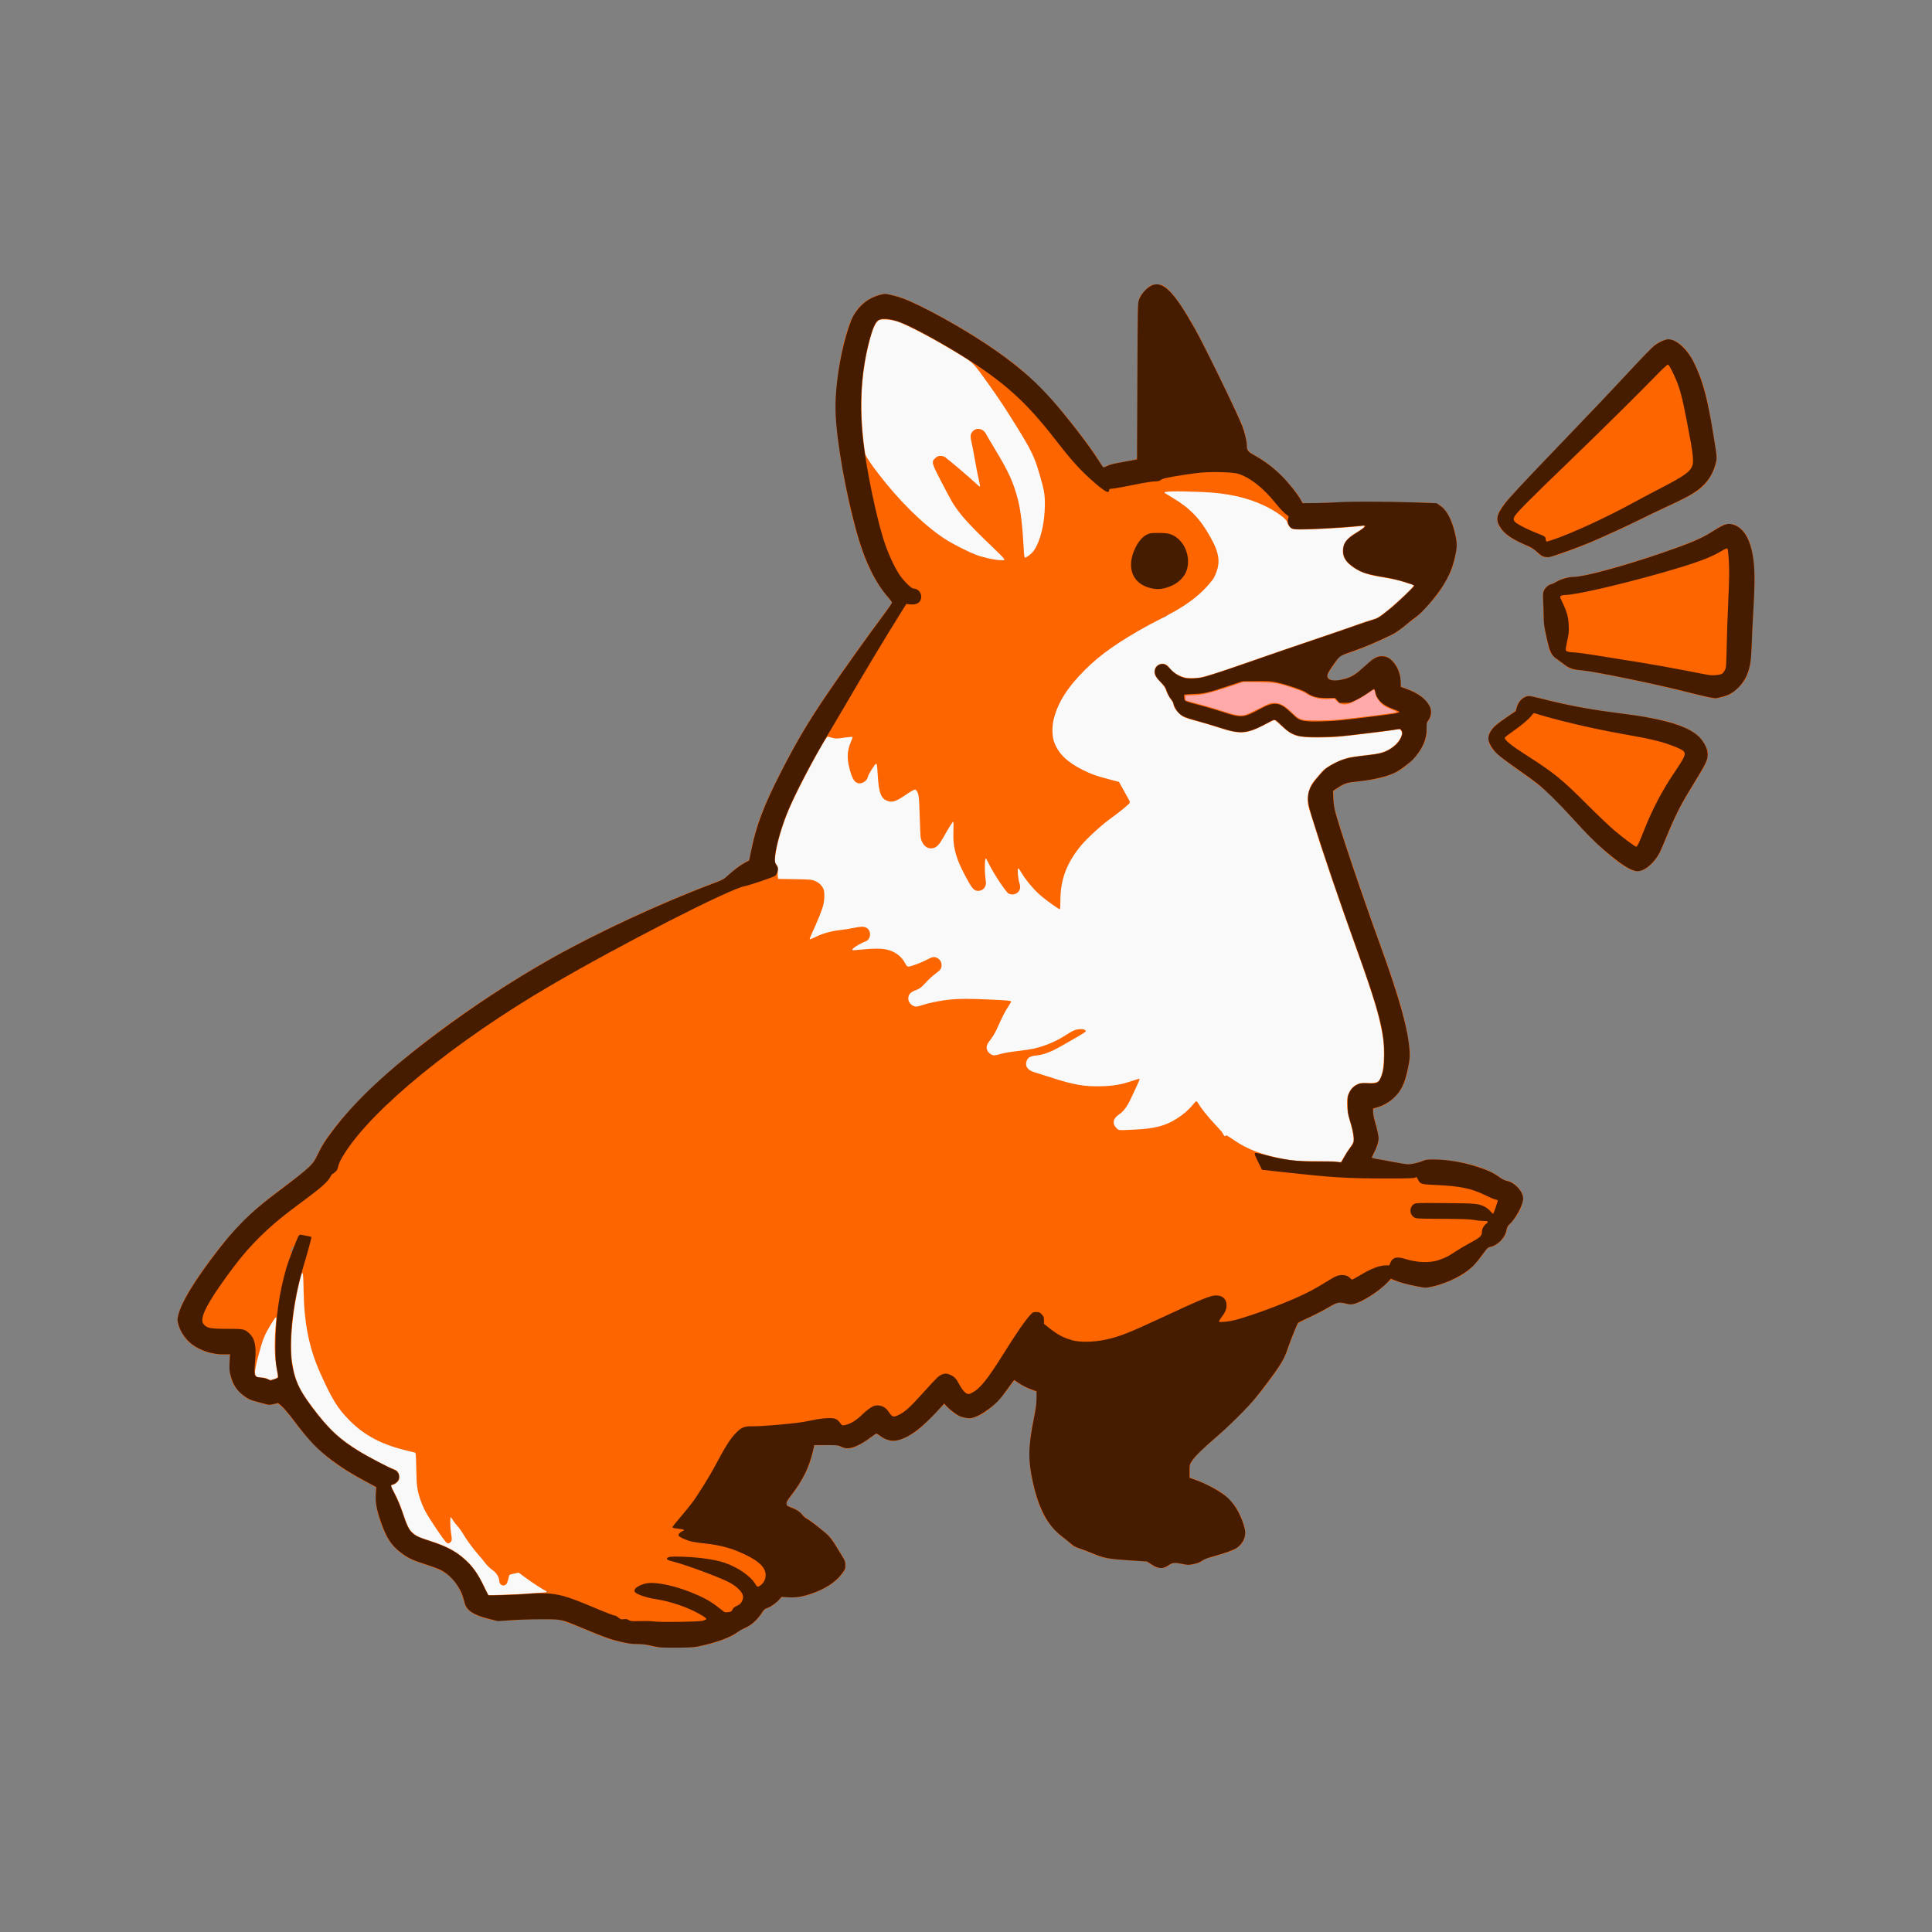 <?xml version="1.0" encoding="UTF-8" standalone="no"?>
<!-- Created with Inkscape (http://www.inkscape.org/) -->

<svg
   xmlns:dc="http://purl.org/dc/elements/1.1/"
   xmlns:cc="http://creativecommons.org/ns#"
   xmlns:rdf="http://www.w3.org/1999/02/22-rdf-syntax-ns#"
   xmlns:svg="http://www.w3.org/2000/svg"
   xmlns="http://www.w3.org/2000/svg"
   xmlns:sodipodi="http://sodipodi.sourceforge.net/DTD/sodipodi-0.dtd"
   xmlns:inkscape="http://www.inkscape.org/namespaces/inkscape"
   version="1.1"
   id="svg2"
   width="822.857"
   height="822.857"
   viewBox="0 0 822.857 822.857"
   sodipodi:docname="corgi-barking.svg"
   inkscape:version="0.92.4 5da689c313, 2019-01-14">
  <rect x="0" y="0" width="822.857" height="822.857" fill="#808080" stroke="none"/>
  <defs
     id="defs6" />
  <sodipodi:namedview
     pagecolor="#ffffff"
     bordercolor="#666666"
     borderopacity="1"
     objecttolerance="10"
     gridtolerance="10"
     guidetolerance="10"
     inkscape:pageopacity="0"
     inkscape:pageshadow="2"
     inkscape:window-width="1366"
     inkscape:window-height="710"
     id="namedview4"
     showgrid="false"
     inkscape:pagecheckerboard="true"
     inkscape:zoom="0.6355903"
     inkscape:cx="411.42856"
     inkscape:cy="411.42856"
     inkscape:window-x="0"
     inkscape:window-y="0"
     inkscape:window-maximized="1"
     inkscape:current-layer="layer2" />
  <g
     inkscape:groupmode="layer"
     id="layer4"
     inkscape:label="Layer 4">
    <path
       style="fill:#f9f9f9;fill-opacity:1;stroke-width:0.5"
       d="m 500.89,208.237 c -1.554,0.094 -5.382,-0.468 -4.851,2.134 2.793,3.174 7.053,4.67 9.976,7.78 5.767,5.462 10.68,12.527 11.94,20.499 -0.04,4.645 -2.645,9.04 -5.858,12.284 -5.22,3.856 -11.121,6.836 -15.607,11.629 -2.084,1.011 -4.628,1.028 -6.654,2.411 -15.71,8.117 -31.195,18.801 -39.68,34.79 -3.625,6.976 -4.284,16.436 1.547,22.454 6.33,6.823 15.728,9.283 24.373,11.722 1.094,2.63 3.375,5.136 3.78,7.901 -9.355,8.104 -20.584,15.219 -26.022,26.783 -2.566,5.247 -2.872,11.404 -3.389,16.928 -6.338,-3.947 -11.506,-9.455 -15.574,-15.664 -2.175,-1.43 -2.483,2.14 -2.109,3.542 0.116,2.029 2.005,6.022 -1.311,6.338 -3.427,-0.784 -4.55,-4.905 -6.559,-7.351 -1.803,-2.378 -2.533,-5.597 -4.717,-7.625 -2.516,0.078 -1.18,3.632 -1.554,5.244 -0.289,2.421 0.688,5.242 -0.267,7.474 -2.553,2.292 -4.61,-1.656 -5.571,-3.448 -3.749,-6.119 -5.831,-12.948 -5.704,-20.116 0.808,-3.306 -1.608,-7.094 -3.371,-2.341 -2.211,2.799 -3.357,7.089 -6.79,8.626 -3.913,0.082 -3.677,-4.842 -3.972,-7.467 -0.673,-5.482 0.128,-11.44 -1.841,-16.734 -1.86,-2.151 -4.217,1.13 -6.022,1.865 -2.475,1.65 -6.939,4.059 -8.79,0.333 -2.048,-4.136 -0.617,-9.224 -2.588,-13.279 -2.337,-0.674 -3.208,2.755 -4.366,4.225 -0.484,1.726 -2.692,4.744 -4.548,2.737 -2.524,-4.236 -3.338,-9.679 -1.932,-14.427 0.392,-1.368 2.308,-4.416 -0.275,-4.591 -3.356,0.481 -6.751,0.845 -10.073,0.121 -2.461,0.81 -2.857,4.162 -4.388,5.989 -7.83,14.82 -16.854,29.777 -18.938,46.717 -0.374,2.272 1.858,3.825 1.192,6.183 -1.161,4.042 3.47,3.091 5.946,3.311 4.179,0.662 9.592,-0.707 12.828,2.704 1.324,2.809 0.732,6.382 -0.072,9.306 -1.338,4.287 -4.084,8.274 -4.715,12.698 1.775,1.694 4.258,-0.77 6.255,-1.119 5.688,-1.614 11.618,-2.894 17.513,-2.816 2.226,0.539 1.604,3.693 -0.354,4.244 -1.574,1.287 -5.201,1.638 -4.979,4.176 2.058,1.961 5.532,0.555 8.116,0.898 4.689,-0.561 10.061,0.136 13.013,4.257 1.084,1.408 2.258,4.157 4.446,2.768 3.439,-0.802 6.45,-3.347 9.979,-3.481 2.014,0.547 2.267,3.211 0.42,4.22 -3.597,3.222 -6.899,6.879 -11.263,9.07 -2.867,2.298 -0.993,8.259 3.059,7.237 7.092,-1.492 14.223,-3.206 21.519,-2.948 5.693,-9.1e-4 11.429,0.308 17.058,0.808 -3.528,5.857 -6.067,12.252 -9.803,17.989 -0.566,1.965 1.312,4.551 3.324,4.854 10.645,-1.072 21.799,-2.378 31.136,-8.063 2.219,-1.139 4.295,-2.559 6.841,-2.721 -6.769,4.465 -14.063,8.305 -22.036,10.078 -3.314,1.028 -3.222,6.11 -0.007,7.242 6.7,2.864 13.783,5.013 20.941,6.4 7.645,0.672 15.556,0.91 22.899,-1.682 2.545,-1.114 -0.324,2.432 -0.431,3.462 -1.633,4.032 -4.046,7.796 -7.518,10.56 -2.286,2.715 0.115,7.587 3.831,6.856 8.393,-0.17 17.41,-0.622 24.412,-5.834 2.542,-1.64 4.643,-3.863 6.885,-5.746 3.392,4.919 7.673,9.294 11.359,13.879 4.574,1.393 8.201,5.002 12.849,6.384 11.845,4.84 24.854,4.779 37.431,4.584 2.474,-2.448 4.574,-5.802 5.761,-9.197 1.054,-7.008 -4.633,-14.152 -1.262,-20.989 2.106,-4.453 7.733,-2.272 11.401,-3.715 3.199,-2.747 2.596,-7.67 2.959,-11.479 0.544,-15.041 -5.978,-29.023 -10.428,-43.055 -6.967,-20.377 -14.558,-40.686 -20.563,-61.294 -1.341,-4.347 -1.655,-9.609 1.801,-13.106 3.57,-5.257 9.444,-8.377 15.654,-9.242 6.702,-1.378 15.077,-1.082 19.651,-7.237 1.664,-1.585 2.823,-5.706 -0.145,-6.431 -14.364,1.693 -28.817,4.36 -43.252,2.715 -4.318,-0.493 -6.2,-5.504 -10.264,-6.277 -5.42,1.268 -10.272,5.729 -16.145,4.551 -7.892,-1.713 -15.837,-3.93 -23.164,-7.199 -3.982,-4.749 -5.635,-11.065 -9.9,-15.638 -2.013,-1.896 0.614,-5.495 2.869,-3.604 3.518,3.232 7.96,6.102 12.98,5.349 8.745,-1.262 16.846,-5.19 25.279,-7.672 17.164,-6.049 34.617,-11.341 51.516,-18.108 6.959,-2.761 11.585,-8.914 17.017,-13.75 0.793,-2.54 -3.408,-2.299 -5.083,-3.117 -7.592,-2.309 -16.364,-2.338 -22.807,-7.447 -3.459,-2.936 -2.516,-8.785 1.445,-10.792 1.533,-1.495 4.27,-2.243 4.864,-4.445 -0.981,-2.002 -3.919,-0.533 -5.687,-0.837 -8.316,0.392 -16.658,1.63 -24.955,0.867 -1.88,-1.335 -2.181,-4.058 -4.338,-5.226 -12.966,-9.614 -30.006,-10.817 -45.574,-10.865 z"
       id="path62"
       inkscape:connector-curvature="0" />
    <path
       style="fill:#f9f9f9;fill-opacity:1;stroke-width:0.5"
       d="m 376.452,135.239 c -4.364,-0.258 -5.571,4.779 -6.453,8.062 -2.935,9.388 -3.78,19.219 -3.641,29.012 0.276,7.555 -0.557,15.479 1.989,22.728 7.367,11.53 16.843,21.71 27.266,30.549 9.058,7.225 19.867,13.246 31.628,14.046 2.441,-0.249 0.854,-2.994 -0.458,-3.727 -6.528,-7.241 -14.267,-13.678 -19.74,-21.711 -3.079,-5.63 -6.565,-11.179 -8.755,-17.144 0.64,-2.151 3.118,-2.184 4.509,-0.729 4.932,3.364 8.837,7.95 13.704,11.269 2.534,-0.062 0.867,-3.367 0.907,-4.871 -0.652,-5.562 -2.32,-11.012 -2.851,-16.548 -0.37,-2.833 3.888,-3.233 4.507,-0.642 6.425,10.118 13.004,20.778 14.467,32.948 1.237,6.11 0.852,12.504 2.112,18.613 1.588,2.626 4.272,-0.644 5.387,-2.077 4.941,-7.663 5.112,-17.373 4.464,-26.177 -1.798,-9.262 -5.405,-18.121 -10.651,-25.971 -6.306,-9.848 -12.349,-20.028 -20.176,-28.758 -9.697,-7.055 -20.433,-12.66 -31.345,-17.591 -2.168,-0.928 -4.517,-1.342 -6.871,-1.283 z"
       id="path64"
       inkscape:connector-curvature="0" />
    <path
       style="fill:#f9f9f9;fill-opacity:1;stroke-width:0.5"
       d="m 127.953,542.342 c -2.017,3.999 -2.24,8.808 -3.26,13.174 -1.503,11.487 -3.264,23.914 1.747,34.823 6.973,13.67 18.404,24.974 32.126,31.857 3.429,2.041 7.461,3.359 10.417,5.968 0.884,3.081 -5.306,3.495 -2.626,6.53 3.267,5.709 4.39,12.388 8.131,17.806 4.21,4.626 11.099,4.673 16.243,7.841 8.099,3.718 12.838,11.657 16.621,19.326 2.96,1.198 6.664,-0.034 9.908,0.229 4.99,-0.412 10.215,0.137 15.057,-1.177 1.778,-2.138 -2.196,-3.406 -3.393,-4.554 -3.098,-1.503 -5.641,-4.941 -9.255,-5.086 -2.343,-0.068 -4.007,1.679 -4.389,3.881 -0.217,0.938 -1.261,2.032 -1.545,0.413 -1.365,-5.067 -6.493,-7.692 -9.288,-11.882 -4.598,-5.058 -7.496,-11.6 -12.479,-16.202 -2.199,1.376 -0.346,4.974 -0.732,7.296 -0.109,1.096 0.365,2.751 -0.363,3.582 -4.17,-5.274 -8.267,-10.889 -10.694,-17.216 -2.286,-6.648 -1.648,-13.852 -2.598,-20.644 -4.795,-1.991 -10.559,-2.855 -15.27,-5.262 -10.915,-4.7 -18.763,-14.292 -23.336,-25.095 -5.587,-10.823 -8.117,-22.966 -8.512,-35.113 -0.364,-3.396 -0.126,-6.973 -1.127,-10.245 -0.381,-0.53 -0.86,-0.357 -1.384,-0.251 z"
       id="path66"
       inkscape:connector-curvature="0" />
    <path
       style="fill:#f9f9f9;fill-opacity:1;stroke-width:0.5"
       d="m 116.671,560.262 c -5.01,7.204 -7.788,15.755 -9.01,24.376 0.523,3.319 4.92,3.388 7.562,3.637 1.624,0.161 4.324,-0.236 3.74,-2.497 -1.129,-8.287 -0.903,-16.569 -0.478,-24.9 -0.103,-0.97 -1.15,-1.314 -1.814,-0.615 z"
       id="path68"
       inkscape:connector-curvature="0" />
  </g>
  <g
     inkscape:groupmode="layer"
     id="layer3"
     inkscape:label="Layer 3">
    <path
       style="fill:#ffaaaa;fill-opacity:1;stroke-width:0.5"
       d="m 531.022,289.556 c -6.081,0.737 -11.618,3.721 -17.666,4.748 -2.772,1.12 -6.418,0.059 -8.888,1.902 -1.286,3.039 3.067,3.867 5.103,4.379 6.458,1.598 12.736,4.242 19.334,5.112 4.976,-1.088 9.219,-4.638 14.211,-5.416 5.359,0.959 7.916,7.673 13.742,7.243 12.65,0.345 25.341,-1.094 37.774,-3.238 1.74,-1.863 -1.72,-3.032 -3.004,-3.722 -2.607,-1.43 -5.027,-3.736 -5.344,-6.784 -2.147,-1.841 -4.586,1.518 -6.558,2.232 -2.973,1.632 -7.205,4.61 -10.251,1.6 -3.967,-1.716 -8.787,-0.293 -12.487,-2.985 -6.549,-3.222 -13.713,-5.083 -21.04,-4.952 -1.641,-0.077 -3.284,-0.17 -4.927,-0.119 z"
       id="path59"
       inkscape:connector-curvature="0" />
  </g>
  <g
     inkscape:groupmode="layer"
     id="layer2"
     inkscape:label="Layer 2">
    <path
       inkscape:connector-curvature="0"
       id="path18"
       d="m 280.214,701.602 c -0.905,-0.128 -2.73,-0.489 -4.056,-0.801 -1.64,-0.386 -3.338,-0.567 -5.313,-0.567 -2.345,0 -3.672,-0.181 -6.915,-0.943 -4.396,-1.033 -6.073,-1.631 -14.853,-5.301 -3.246,-1.357 -7.134,-2.875 -8.64,-3.373 -2.684,-0.888 -2.851,-0.908 -8.576,-1.021 -3.268,-0.064 -7.239,0.022 -9.018,0.196 -1.749,0.171 -5.108,0.38 -7.464,0.464 -4.143,0.149 -4.393,0.126 -7.562,-0.689 -6.087,-1.566 -9.291,-3.707 -10.017,-6.694 -1.143,-4.697 -3.225,-8.552 -6.055,-11.209 -2.21,-2.075 -4.943,-3.432 -10.592,-5.259 -5.299,-1.714 -7.386,-2.674 -9.967,-4.586 -4.477,-3.316 -6.753,-6.699 -9.141,-13.589 -1.622,-4.681 -2.166,-7.713 -2.06,-11.493 l 0.092,-3.29 -4.251,-2.286 c -14.695,-7.902 -21.569,-13.759 -31.123,-26.517 -2.933,-3.916 -6.063,-7.098 -6.729,-6.839 -1.32,0.513 -3.297,0.708 -4.419,0.437 -7.204,-1.74 -8.686,-2.413 -11.521,-5.237 -3.293,-3.281 -4.493,-6.774 -4.322,-12.584 l 0.102,-3.48 -2.88,-0.003 c -6.269,-0.007 -12.524,-2.675 -15.888,-6.776 -1.501,-1.83 -3.206,-5.305 -3.441,-7.012 -0.605,-4.4 4.116,-13.392 13.999,-26.666 5.03,-6.756 8.634,-10.994 13.552,-15.937 5.678,-5.707 9.316,-8.78 18.816,-15.893 9.837,-7.365 11.169,-8.659 13.12,-12.742 1.822,-3.813 3.214,-6.081 6.061,-9.874 15.165,-20.204 46.488,-45.705 83.652,-68.104 21.984,-13.25 52.901,-28.03 79.576,-38.042 3.868,-1.452 4.092,-1.579 6.045,-3.435 2.484,-2.359 4.929,-4.184 7.034,-5.248 0.874,-0.442 1.628,-0.953 1.675,-1.136 0.047,-0.183 0.428,-2.122 0.846,-4.31 1.914,-10.001 5.113,-18.423 12.451,-32.777 6.907,-13.511 11.764,-21.713 20.144,-34.011 7.026,-10.311 17.217,-24.6 23.842,-33.429 1.797,-2.395 3.327,-4.509 3.399,-4.698 0.072,-0.189 -0.524,-1.105 -1.325,-2.038 -4.586,-5.337 -7.967,-11.278 -10.861,-19.081 -5.428,-14.636 -11.298,-44.688 -11.76,-60.206 -0.322,-10.814 2.042,-26.367 5.551,-36.52 2.154,-6.234 5.181,-9.943 10.043,-12.306 3.085,-1.5 5.138,-1.823 7.825,-1.232 4.014,0.883 7.074,2.049 12.831,4.888 15.558,7.673 31.768,17.869 42.377,26.655 3.458,2.864 10.262,9.552 14.296,14.053 6.011,6.707 15.233,18.642 18.894,24.454 l 2.253,3.575 1.28,-0.649 c 1.277,-0.647 2.6,-0.952 9.083,-2.092 1.886,-0.332 3.583,-0.725 3.771,-0.874 0.271,-0.214 0.343,-7.09 0.343,-32.727 0,-33.739 0.014,-34.173 1.161,-36.44 0.667,-1.318 2.971,-3.794 4.287,-4.608 1.262,-0.78 4.107,-0.827 5.507,-0.091 3.23,1.697 7.521,7.475 13.66,18.393 3.922,6.976 17.847,35.506 20.148,41.28 0.981,2.463 1.851,6.22 1.859,8.032 0.011,2.423 0.389,2.885 4.079,4.973 4.097,2.32 8.172,5.549 11.697,9.269 3.126,3.299 6.232,7.217 7.138,9.004 1.092,2.155 0.545,2.062 9.548,1.619 8.639,-0.425 27.271,-0.515 40.164,-0.194 9.09,0.227 8.837,0.169 11.201,2.534 2.176,2.176 3.96,6.083 5.043,11.046 0.747,3.421 0.705,6.042 -0.157,9.913 -0.865,3.885 -1.854,6.431 -3.838,9.883 -2.665,4.636 -3.223,5.444 -5.738,8.307 -4.246,4.834 -5.899,6.483 -8.057,8.039 -1.15,0.829 -3.197,2.425 -4.549,3.545 -1.352,1.12 -3.327,2.472 -4.389,3.003 -5.852,2.927 -11.362,5.302 -16.653,7.177 l -5.945,2.107 -1.516,2.232 c -0.834,1.227 -2.022,2.963 -2.64,3.857 -1.356,1.961 -1.362,2.75 -0.027,3.646 1.095,0.735 3.097,0.841 4.537,0.239 0.509,-0.213 1.612,-0.529 2.452,-0.704 2.026,-0.42 4.801,-2.259 8.252,-5.466 3.601,-3.348 4.677,-3.969 6.868,-3.969 1.347,0 1.956,0.152 2.957,0.739 1.456,0.853 2.859,2.48 3.829,4.438 0.898,1.813 1.072,2.56 1.274,5.447 l 0.169,2.429 2.057,0.752 c 3.647,1.333 6.039,2.709 7.837,4.507 3.482,3.482 3.905,6.44 1.405,9.822 -0.474,0.642 -0.523,0.997 -0.366,2.687 0.423,4.556 -2.011,9.677 -6.719,14.136 -5.559,5.266 -11.027,7.366 -22.148,8.507 -4.805,0.493 -6.157,0.917 -8.947,2.803 l -1.92,1.298 0.023,2.743 c 0.016,1.891 0.218,3.51 0.65,5.211 1.884,7.412 11.308,35.395 19.675,58.423 7.476,20.574 10.829,32.443 12.01,42.514 0.42,3.581 0.319,5.072 -0.671,9.874 -1.192,5.787 -2.471,8.425 -5.598,11.552 -2.399,2.398 -4.542,3.695 -7.438,4.5 -1.627,0.453 -1.647,0.47 -1.727,1.531 -0.048,0.629 0.309,2.436 0.86,4.362 1.979,6.917 1.943,8.786 -0.247,13.019 -0.662,1.279 -1.114,2.401 -1.004,2.494 0.109,0.093 1.248,0.32 2.53,0.505 1.282,0.184 4.499,0.759 7.148,1.277 2.649,0.518 5.187,0.942 5.639,0.942 1.127,0 5.268,-1.062 6.276,-1.61 0.659,-0.358 1.614,-0.443 4.8,-0.426 10.199,0.055 22.145,3.189 27.566,7.232 1.758,1.311 2.229,1.546 3.566,1.782 2.229,0.393 4.903,2.604 6.18,5.107 1.543,3.025 -0.475,8.522 -4.828,13.148 -1.187,1.262 -1.451,1.733 -1.613,2.88 -0.249,1.76 -1.126,3.257 -2.856,4.876 -1.439,1.346 -2.442,1.906 -4.289,2.395 -0.952,0.252 -1.315,0.604 -2.741,2.657 -2.043,2.94 -4.933,6.058 -7.219,7.789 -3.658,2.769 -10.866,5.792 -15.696,6.582 -1.954,0.32 -2.306,0.29 -6.425,-0.535 -2.396,-0.48 -5.416,-1.246 -6.71,-1.702 -1.294,-0.456 -2.61,-0.895 -2.924,-0.976 -0.442,-0.114 -1.066,0.339 -2.75,2.001 -2.534,2.5 -6.249,5.119 -9.892,6.974 -3.111,1.584 -4.747,1.865 -7.201,1.236 -2.872,-0.736 -3.341,-0.638 -6.715,1.394 -1.673,1.008 -5.303,2.905 -8.068,4.217 -2.764,1.312 -5.128,2.493 -5.253,2.625 -0.386,0.409 -3.046,6.938 -4.125,10.123 -1.198,3.537 -2.262,5.739 -4.235,8.769 -1.85,2.84 -6.587,9.163 -9.348,12.476 -3.7,4.441 -12.355,13.036 -18.108,17.982 -5.798,4.985 -7.808,6.995 -9.423,9.425 -0.967,1.455 -0.986,1.536 -0.986,4.229 v 2.745 l 2.194,0.789 c 3.201,1.151 9.282,4.153 11.234,5.546 0.93,0.664 2.701,2.274 3.935,3.578 1.847,1.951 2.512,2.914 3.759,5.44 1.877,3.804 2.704,6.823 2.485,9.081 -0.303,3.13 -2.484,5.568 -6.279,7.02 -2.123,0.812 -9.535,3.015 -10.146,3.015 -0.157,0 -0.932,0.446 -1.724,0.991 -2.402,1.655 -5.914,2.163 -9.298,1.346 -2.629,-0.635 -3.304,-0.545 -5.14,0.68 -1.456,0.972 -1.828,1.097 -3.271,1.097 -1.724,0 -2.416,-0.266 -4.784,-1.838 l -1.403,-0.932 -7.924,-0.529 c -8.801,-0.588 -10.809,-0.952 -14.781,-2.685 -1.358,-0.592 -3.641,-1.476 -5.074,-1.964 -2.924,-0.996 -4.127,-1.645 -4.924,-2.658 -0.299,-0.38 -1.258,-1.186 -2.13,-1.789 -3.231,-2.236 -6.832,-6.278 -8.794,-9.871 -2.35,-4.304 -4.295,-10.476 -5.603,-17.78 -0.487,-2.717 -0.612,-4.425 -0.603,-8.229 0.013,-5.706 0.36,-8.76 1.809,-15.909 1.222,-6.03 1.627,-10.382 1.013,-10.872 -0.209,-0.166 -0.873,-0.459 -1.476,-0.65 -1.622,-0.515 -5.684,-2.597 -6.647,-3.407 -0.461,-0.388 -0.965,-0.705 -1.121,-0.705 -0.156,0 -1.298,1.44 -2.538,3.2 -4.872,6.913 -11.209,12.056 -15.816,12.834 -1.368,0.231 -3.889,-0.243 -5.421,-1.018 -1.351,-0.684 -3.794,-2.558 -5.06,-3.879 -0.52,-0.543 -1.037,-0.987 -1.15,-0.987 -0.113,0 -0.859,0.71 -1.658,1.577 -3.97,4.308 -7.706,7.959 -9.658,9.436 -4.148,3.139 -8.607,4.899 -11.366,4.485 -1.353,-0.203 -3.718,-1.306 -5.23,-2.438 -1.06,-0.794 -0.865,-0.865 -3.593,1.301 -1.131,0.898 -3.333,2.254 -4.892,3.013 -2.478,1.206 -3.048,1.38 -4.526,1.375 -1.288,-0.004 -2.035,-0.181 -3.134,-0.743 -1.426,-0.729 -1.501,-0.737 -6.277,-0.663 l -4.834,0.075 -0.655,2.743 c -0.967,4.051 -1.651,5.972 -3.32,9.326 -1.695,3.406 -3.589,6.394 -6.067,9.575 -2.544,3.266 -2.529,3.804 0.133,4.664 1.914,0.619 3.695,1.797 4.804,3.178 0.51,0.636 1.483,1.442 2.162,1.792 0.679,0.35 2.186,1.417 3.349,2.371 1.163,0.954 2.984,2.449 4.046,3.323 1.966,1.618 2.888,2.715 4.538,5.405 4.46,7.27 4.25,6.84 4.25,8.664 0,1.572 -0.089,1.819 -1.184,3.306 -2.045,2.775 -4.588,4.859 -8.109,6.646 -5.776,2.931 -10.106,4.017 -14.844,3.723 l -2.88,-0.179 -1.929,1.88 c -1.689,1.646 -3.288,2.652 -5.098,3.207 -0.244,0.075 -1.022,1.006 -1.729,2.069 -0.707,1.063 -2.024,2.601 -2.927,3.419 -1.628,1.473 -4.467,3.197 -5.267,3.197 -0.229,0 -0.947,0.444 -1.596,0.986 -2.627,2.195 -7.906,4.294 -14.918,5.932 -3.415,0.798 -3.866,0.836 -10.697,0.913 -3.922,0.044 -7.872,-0.025 -8.777,-0.153 z m -55.131,-22.916 c 2.866,-0.222 5.952,-0.433 6.857,-0.469 l 1.646,-0.065 -0.823,-0.401 c -1.621,-0.789 -5.976,-3.613 -8.888,-5.763 l -2.965,-2.189 -1.861,0.389 c -1.023,0.214 -1.947,0.489 -2.053,0.611 -0.106,0.122 -0.346,0.943 -0.535,1.824 -0.189,0.881 -0.578,1.838 -0.866,2.126 -1.201,1.201 -2.992,0.233 -2.992,-1.617 0,-1.282 -1.195,-3.271 -2.505,-4.17 -1.424,-0.977 -2.666,-2.194 -3.828,-3.75 -0.583,-0.781 -1.815,-2.262 -2.736,-3.291 -1.981,-2.212 -4.997,-6.363 -6.442,-8.866 -0.566,-0.981 -1.604,-2.4 -2.306,-3.154 -0.702,-0.754 -1.57,-1.896 -1.929,-2.537 -0.359,-0.641 -0.753,-1.166 -0.876,-1.166 -0.318,0 -0.261,4.167 0.089,6.446 0.498,3.247 0.461,3.708 -0.349,4.317 -0.639,0.481 -0.803,0.5 -1.413,0.171 -0.865,-0.467 -7.782,-10.713 -9.392,-13.912 -0.656,-1.303 -1.503,-3.326 -1.884,-4.495 -1.396,-4.292 -1.588,-5.732 -1.733,-13.019 -0.122,-6.1 -0.191,-6.932 -0.588,-7.048 -0.247,-0.072 -1.554,-0.388 -2.904,-0.702 -10.891,-2.536 -18.423,-6.443 -24.837,-12.885 -5.17,-5.192 -7.655,-9.218 -12.708,-20.585 -4.567,-10.275 -6.686,-20.704 -6.938,-34.149 -0.185,-9.863 -0.321,-10.234 -1.707,-4.663 -3.046,12.236 -4.378,26.656 -3.192,34.56 1.131,7.543 2.822,11.316 8.462,18.88 7.205,9.664 11.89,14.009 20.989,19.465 4.163,2.496 11.353,6.239 13.561,7.059 1.899,0.706 2.651,1.702 2.653,3.515 8.3e-4,0.992 -0.156,1.35 -0.933,2.127 -0.514,0.514 -1.316,1.011 -1.783,1.104 -0.467,0.093 -0.849,0.284 -0.849,0.424 0,0.14 0.796,1.76 1.768,3.6 1.1,2.082 2.304,4.952 3.186,7.597 1.924,5.768 2.666,7.317 4.163,8.689 1.677,1.536 2.601,1.967 7.797,3.638 7.502,2.412 11.649,4.769 15.936,9.059 2.535,2.536 4.497,5.491 6.807,10.249 l 1.832,3.773 5.93,-0.161 c 3.261,-0.089 8.275,-0.343 11.141,-0.565 z M 117.014,587.246 c 1.561,-0.555 1.518,-0.349 0.851,-3.996 -1.028,-5.625 -1.118,-12.653 -0.265,-20.683 0.236,-2.222 0.024,-2.107 -1.92,1.036 -3.071,4.964 -3.802,6.783 -5.803,14.436 -1.957,7.487 -1.763,8.627 1.476,8.652 0.989,0.007 1.893,0.201 2.507,0.537 1.164,0.637 1.409,0.639 3.154,0.019 z m 7.638,-55.288 c 0.231,-0.679 0.364,-1.234 0.296,-1.234 -0.254,0 -1.212,1.8 -1.213,2.279 -0.002,0.811 0.466,0.278 0.917,-1.045 z m 447.773,-39.244 c 0.656,-1.195 1.795,-2.956 2.53,-3.913 0.735,-0.957 1.417,-2.17 1.515,-2.695 0.234,-1.248 -0.309,-4.539 -1.259,-7.63 -1.179,-3.836 -1.476,-5.541 -1.482,-8.506 -0.005,-2.261 0.102,-2.981 0.608,-4.099 0.922,-2.037 1.849,-3.097 3.426,-3.918 1.333,-0.694 1.63,-0.738 4.686,-0.695 4.645,0.064 5.118,-0.272 6.266,-4.453 0.778,-2.834 0.958,-9.934 0.361,-14.263 -1.186,-8.597 -3.852,-17.557 -11.756,-39.497 -7.187,-19.949 -14.758,-42.235 -18.03,-53.074 -0.478,-1.584 -1.157,-3.744 -1.507,-4.8 -0.907,-2.732 -1.078,-4.823 -0.583,-7.166 0.53,-2.511 1.407,-4.218 3.238,-6.303 0.808,-0.92 1.938,-2.246 2.511,-2.946 1.722,-2.107 7.075,-4.966 11.302,-6.038 0.905,-0.229 3.936,-0.672 6.735,-0.983 5.884,-0.654 7.672,-1.057 10.125,-2.283 4.016,-2.006 7.092,-6.599 5.588,-8.343 l -0.506,-0.586 -3.291,0.516 c -3.488,0.547 -17.243,2.208 -22.766,2.749 -1.81,0.177 -5.822,0.321 -8.914,0.319 -8.841,-0.005 -10.883,-0.656 -15.355,-4.889 -1.501,-1.421 -2.865,-2.584 -3.031,-2.584 -0.165,0 -2.052,0.915 -4.192,2.034 -7.744,4.049 -10.4,4.22 -19.526,1.256 -2.715,-0.882 -6.84,-2.11 -9.165,-2.728 -2.325,-0.619 -4.754,-1.357 -5.397,-1.642 -2.281,-1.009 -4.776,-3.981 -4.776,-5.689 0,-0.309 -0.383,-1.041 -0.851,-1.628 -0.975,-1.222 -1.934,-3.042 -2.442,-4.632 -0.223,-0.699 -1.077,-1.861 -2.353,-3.203 -1.423,-1.496 -2.091,-2.435 -2.308,-3.241 -1.01,-3.752 3.63,-6.163 5.963,-3.098 1.345,1.766 2.362,2.589 4.459,3.607 1.829,0.888 2.339,1.009 4.602,1.094 1.4,0.052 3.347,-0.044 4.326,-0.215 2.444,-0.426 8.948,-2.504 20.005,-6.393 5.131,-1.805 15.871,-5.5 23.866,-8.213 16.453,-5.582 19.289,-6.557 23.709,-8.159 1.726,-0.625 4.221,-1.441 5.545,-1.814 2.145,-0.603 2.727,-0.921 5.34,-2.92 4.171,-3.19 12.445,-10.917 12.445,-11.623 0,-0.166 -0.525,-0.433 -1.166,-0.594 -0.641,-0.161 -2.215,-0.66 -3.497,-1.109 -1.295,-0.453 -4.344,-1.144 -6.857,-1.553 -7.841,-1.276 -10.606,-2.134 -13.84,-4.297 -3.462,-2.315 -4.797,-4.329 -4.803,-7.241 -0.006,-3.125 1.687,-5.443 5.677,-7.774 1.073,-0.627 2.331,-1.459 2.796,-1.851 0.859,-0.723 0.897,-1.341 0.067,-1.099 -1.562,0.454 -17.594,1.506 -24.457,1.604 -3.573,0.051 -5.027,-0.027 -5.689,-0.306 -0.925,-0.39 -1.797,-1.568 -2.093,-2.826 -0.337,-1.433 -4.807,-4.673 -9.597,-6.956 -7.561,-3.603 -15.969,-5.452 -26.781,-5.889 -11.043,-0.446 -16.637,-0.318 -15.901,0.365 0.071,0.066 1.491,0.925 3.155,1.91 7.662,4.532 12.054,9.077 16.489,17.063 4.112,7.404 4.407,11.433 1.282,17.484 -7.134,9.748 -16.947,14.32 -27.337,19.717 -13.012,7.145 -20.694,12.524 -27.358,19.159 -7.583,7.55 -11.735,14.131 -13.443,21.307 -0.742,3.12 -0.638,7.094 0.251,9.538 1.782,4.899 5.523,8.527 12.255,11.884 3.602,1.796 5.968,2.635 11.082,3.928 2.324,0.588 4.248,1.101 4.276,1.14 0.028,0.04 0.798,1.43 1.71,3.089 0.912,1.659 1.98,3.582 2.372,4.272 0.585,1.03 0.652,1.333 0.374,1.689 -0.703,0.898 -4.913,4.318 -7.952,6.46 -3.447,2.429 -9.712,8.106 -12.313,11.156 -6.253,7.334 -9.137,14.754 -9.145,23.532 -0.003,2.225 -0.105,4.046 -0.23,4.046 -0.458,-5e-5 -5.92,-3.888 -8.025,-5.712 -3.283,-2.845 -6.631,-6.861 -8.626,-10.349 -0.472,-0.824 -0.984,-1.42 -1.14,-1.324 -0.373,0.23 -0.02,4.497 0.491,5.946 0.211,0.597 0.383,1.446 0.383,1.887 0,2.501 -2.664,4.007 -4.975,2.812 -1.069,-0.553 -6.301,-8.436 -8.269,-12.46 -1.322,-2.702 -1.42,-2.829 -1.593,-2.057 -0.31,1.387 -0.267,5.881 0.079,8.276 0.288,1.993 0.273,2.387 -0.126,3.224 -0.583,1.222 -1.578,1.866 -2.937,1.902 -1.523,0.04 -2.386,-0.711 -3.926,-3.416 -5.5,-9.659 -7,-14.663 -6.676,-22.26 0.094,-2.202 0.057,-3.771 -0.089,-3.771 -0.275,0 -1.893,2.571 -4.143,6.583 -1.735,3.094 -2.787,4.236 -4.268,4.634 -2.511,0.676 -4.784,-1.149 -5.431,-4.36 -0.106,-0.528 -0.3,-4.663 -0.43,-9.189 -0.238,-8.293 -0.416,-9.717 -1.355,-10.876 -0.513,-0.633 -0.516,-0.634 -1.57,-0.132 -0.581,0.276 -2.025,1.181 -3.209,2.009 -4,2.799 -5.802,3.314 -8.046,2.295 -2.371,-1.076 -3.251,-3.58 -3.67,-10.438 -0.287,-4.708 -0.36,-5.211 -0.748,-5.211 -0.441,0 -3.281,4.526 -3.456,5.506 -0.308,1.73 -2.366,3.13 -4.112,2.796 -1.283,-0.245 -2.223,-1.427 -3.006,-3.779 -1.982,-5.953 -1.986,-9.747 -0.018,-14.133 0.407,-0.906 0.662,-1.724 0.567,-1.819 -0.095,-0.095 -1.717,0.052 -3.605,0.325 -3.23,0.468 -3.53,0.47 -5.075,0.041 -0.903,-0.251 -1.763,-0.457 -1.91,-0.457 -0.904,0 -12.837,22.338 -16.337,30.583 -3.132,7.378 -5.533,15.668 -6.04,20.858 -0.177,1.807 -0.141,2.003 0.554,3.017 0.659,0.962 0.727,1.267 0.601,2.697 -0.078,0.886 -0.076,2.016 0.004,2.511 l 0.146,0.899 7.031,0.113 c 6.478,0.104 7.154,0.161 8.592,0.726 1.667,0.655 3.039,1.96 3.685,3.506 0.546,1.307 0.465,4.604 -0.176,7.108 -0.506,1.979 -2.15,6.025 -4.814,11.846 -0.569,1.244 -0.963,2.335 -0.874,2.423 0.088,0.088 1.313,-0.407 2.721,-1.102 2.95,-1.455 6.585,-2.444 10.671,-2.902 1.573,-0.176 3.965,-0.556 5.316,-0.844 2.965,-0.632 4.304,-0.659 5.37,-0.108 2.29,1.184 2.083,4.986 -0.319,5.861 -2.543,0.926 -6.139,3.263 -5.704,3.705 0.086,0.088 1.876,-0.023 3.977,-0.246 4.875,-0.517 8.563,-0.514 10.789,0.011 3.575,0.843 6.333,2.907 7.83,5.861 0.483,0.953 0.876,1.396 1.237,1.396 1.096,0 5.177,-1.478 7.651,-2.772 2.743,-1.434 3.454,-1.576 4.69,-0.936 1.245,0.644 1.932,1.713 1.921,2.991 -0.013,1.53 -0.393,2.104 -2.337,3.532 -1.723,1.265 -2.813,2.283 -5.274,4.918 -1.148,1.23 -1.845,1.703 -3.359,2.282 -2.059,0.787 -2.896,1.581 -3.162,2.998 -0.359,1.915 1.37,3.99 3.327,3.993 0.464,0 1.76,-0.312 2.88,-0.694 2.753,-0.94 7.94,-1.956 11.774,-2.306 3.958,-0.361 8.164,-0.365 16.111,-0.014 7.779,0.343 9.672,0.515 9.672,0.875 0,0.156 -0.541,1.103 -1.202,2.104 -1.376,2.083 -2.395,4.057 -4.424,8.575 -1.342,2.987 -1.938,3.984 -3.979,6.657 -1.36,1.78 -1.028,3.788 0.833,5.046 1.09,0.737 1.784,0.712 4.71,-0.17 1.009,-0.304 4.04,-0.806 6.736,-1.115 2.696,-0.309 5.758,-0.757 6.805,-0.994 4.985,-1.13 9.933,-3.227 13.937,-5.905 1.176,-0.786 2.746,-1.661 3.49,-1.944 2.135,-0.811 4.918,-0.592 4.909,0.387 -0.003,0.183 -1.39,1.128 -3.086,2.1 -1.695,0.972 -4.866,2.79 -7.045,4.039 -4.694,2.692 -7.728,3.858 -10.858,4.176 -2.652,0.269 -3.756,0.89 -4.251,2.39 -0.748,2.265 0.437,3.924 3.426,4.797 1.063,0.31 4.339,1.345 7.281,2.3 9.395,3.049 14.068,3.849 21.244,3.636 5.256,-0.156 8.182,-0.669 13.072,-2.294 1.653,-0.549 3.064,-0.939 3.136,-0.867 0.072,0.072 -0.471,1.415 -1.206,2.985 -0.736,1.57 -1.879,4.022 -2.541,5.449 -1.573,3.392 -3.182,5.552 -5.008,6.72 -2.579,1.65 -3.026,3.933 -1.138,5.82 1.051,1.051 0.574,1.013 8.037,0.636 8.353,-0.422 12.754,-1.568 17.527,-4.565 2.873,-1.804 5.267,-3.859 6.941,-5.959 0.677,-0.85 1.36,-1.545 1.518,-1.545 0.158,0 0.52,0.401 0.805,0.891 1.214,2.09 4.385,6.052 7.234,9.042 1.685,1.767 3.063,3.324 3.063,3.46 0,0.136 0.264,0.582 0.587,0.993 0.45,0.572 0.64,0.66 0.816,0.38 0.266,-0.424 0.22,-0.449 4.101,2.168 5.266,3.551 11.147,5.785 19.622,7.456 4.809,0.948 7.449,1.148 14.768,1.12 3.93,-0.015 7.825,0.086 8.655,0.224 0.83,0.138 1.632,0.227 1.783,0.197 0.151,-0.03 0.811,-1.032 1.468,-2.227 z m -2.326,-186.219 c 8.155,-0.781 23.604,-2.737 24.637,-3.119 0.445,-0.165 0.096,-0.385 -1.736,-1.098 -1.261,-0.49 -2.888,-1.296 -3.614,-1.79 -1.547,-1.052 -3.395,-3.628 -3.627,-5.058 -0.344,-2.122 -0.337,-2.12 -2.595,-0.495 -2.741,1.973 -7.269,4.455 -8.859,4.855 -2.08,0.524 -3.696,0.14 -4.946,-1.175 l -1.052,-1.106 -1.966,0.176 c -3.937,0.353 -7.529,-0.523 -10.407,-2.538 -1.207,-0.845 -8.026,-3.188 -11.719,-4.026 -1.478,-0.336 -3.803,-0.503 -8.262,-0.595 l -6.205,-0.128 -6.823,2.246 c -8.309,2.735 -10.819,3.315 -14.915,3.443 l -3.154,0.099 v 1.03 1.03 l 2.057,0.603 c 1.131,0.332 3.97,1.115 6.309,1.741 2.338,0.626 6.103,1.762 8.366,2.525 4.545,1.533 6.799,1.869 8.84,1.318 0.719,-0.194 3.363,-1.406 5.875,-2.694 4.318,-2.214 4.661,-2.341 6.309,-2.341 2.619,0 4.372,0.92 7.49,3.931 2.577,2.489 3.213,2.89 5.223,3.296 1.866,0.377 10.254,0.302 14.776,-0.131 z M 427.622,237.993 c -0.172,-0.339 -2.182,-2.401 -4.467,-4.581 -10.2,-9.736 -13.874,-13.768 -17.132,-18.801 -0.683,-1.056 -2.959,-5.253 -5.056,-9.326 -4.304,-8.358 -4.353,-8.552 -2.55,-10.217 0.776,-0.716 1.195,-0.891 2.135,-0.89 0.653,8.2e-4 1.488,0.213 1.89,0.48 1.284,0.854 10.465,8.638 12.656,10.731 1.172,1.119 2.203,1.963 2.291,1.874 0.088,-0.088 -0.163,-1.512 -0.558,-3.165 -0.395,-1.652 -1.147,-5.517 -1.671,-8.589 -0.524,-3.072 -1.138,-6.264 -1.364,-7.093 -0.533,-1.958 -0.524,-3.163 0.031,-4.103 1.412,-2.39 4.784,-2.109 6.12,0.509 0.306,0.6 1.984,3.45 3.729,6.333 6.023,9.952 8.034,14.407 9.971,22.085 1.093,4.334 1.889,11.264 2.371,20.638 0.132,2.57 0.284,3.634 0.52,3.634 0.681,0 2.818,-1.666 3.683,-2.871 2.887,-4.019 4.782,-11.818 4.801,-19.757 0.011,-4.4 -0.286,-6.077 -2.305,-13.016 -2.163,-7.433 -3.433,-10.046 -10.137,-20.858 -4.352,-7.019 -7.443,-11.672 -11.728,-17.655 -6.675,-9.321 -5.948,-8.628 -14.333,-13.673 -9.723,-5.851 -20.144,-11.311 -24.274,-12.719 -2.436,-0.831 -6.336,-1.188 -7.602,-0.696 -1.726,0.67 -3.049,3.7 -4.865,11.144 -2.301,9.43 -3.281,20.264 -2.781,30.741 0.286,5.994 1.166,14.284 1.651,15.561 0.447,1.177 2.59,4.324 5.638,8.281 8.911,11.569 18.966,21.44 27.844,27.334 3.341,2.218 10.291,5.765 13.853,7.069 3.073,1.125 7.949,2.173 10.227,2.196 1.7,0.018 1.72,0.009 1.41,-0.599 z m 265.871,131.892 c -5.627,-2.955 -14.039,-10.549 -24.575,-22.187 -8.388,-9.264 -11.867,-12.377 -20.887,-18.688 -11.742,-8.215 -14.126,-10.689 -14.126,-14.657 0,-1.443 0.124,-1.81 1.122,-3.303 1.2,-1.797 2.549,-2.932 7.111,-5.981 3.284,-2.195 3.426,-2.336 3.694,-3.648 0.298,-1.461 1.429,-3.227 2.62,-4.089 1.733,-1.256 2.672,-1.259 7.461,-0.026 10.914,2.809 20.392,4.658 30.93,6.035 10.324,1.348 12.243,1.633 16.609,2.466 7.41,1.413 11.502,2.667 15.888,4.87 3.277,1.646 5.77,4.093 7.168,7.038 0.896,1.888 0.981,2.263 0.884,3.937 -0.132,2.276 -0.886,3.961 -4.217,9.422 -1.324,2.172 -3.271,5.368 -4.326,7.103 -3.145,5.172 -5.768,10.468 -8.412,16.984 -3.351,8.26 -4.356,10.134 -6.722,12.534 -2.414,2.45 -4.199,3.399 -6.372,3.388 -1.331,-0.007 -1.95,-0.199 -3.85,-1.197 z m 33.395,-72.987 c -1.584,-0.35 -6.336,-1.503 -10.56,-2.563 -13.222,-3.318 -37.659,-8.317 -43.063,-8.808 -3.694,-0.336 -4.697,-0.61 -6.066,-1.659 -0.586,-0.449 -1.937,-1.423 -3.003,-2.165 -2.119,-1.476 -3.513,-2.914 -4.113,-4.245 -0.213,-0.473 -0.869,-3.081 -1.458,-5.797 -0.981,-4.524 -1.089,-5.442 -1.29,-10.971 -0.303,-8.319 -0.282,-8.776 0.452,-9.847 0.711,-1.038 2.129,-2.085 2.824,-2.085 0.263,0 1.284,-0.486 2.27,-1.081 1.917,-1.156 4.678,-1.937 6.853,-1.937 5.521,0 32.373,-7.816 48.514,-14.121 5.669,-2.214 7.92,-3.303 11.079,-5.355 4.133,-2.685 5.112,-3.112 7.161,-3.12 1.46,-0.005 2.049,0.138 3.255,0.796 5.783,3.152 8.153,12.185 7.436,28.336 -0.152,3.42 -0.404,8.317 -0.561,10.882 -0.157,2.565 -0.396,7.749 -0.533,11.52 -0.28,7.76 -0.698,10.241 -2.311,13.732 -0.772,1.672 -1.446,2.578 -3.274,4.406 -2.56,2.56 -4.335,3.547 -7.77,4.321 -2.403,0.541 -2.291,0.546 -5.843,-0.238 z m -69.322,-59.64 c -1.059,-0.267 -2.567,-1.37 -3.321,-2.429 -0.39,-0.548 -1.88,-1.377 -5.266,-2.929 -5.049,-2.315 -7.1,-3.633 -8.999,-5.788 -3.325,-3.772 -3.158,-6.525 0.699,-11.502 1.572,-2.028 8.521,-9.468 20.107,-21.527 16.138,-16.797 24.276,-25.369 32.817,-34.565 4.974,-5.355 9.653,-10.275 10.399,-10.932 2.075,-1.829 4.713,-3.057 6.571,-3.057 3.678,0 7.921,3.758 10.84,9.6 3.012,6.028 4.612,10.902 6.266,19.088 1.13,5.59 3.176,17.87 3.47,20.821 0.391,3.928 -2.364,9.96 -6.083,13.32 -2.953,2.668 -5.848,4.285 -16.478,9.203 -3.087,1.428 -7.954,3.769 -10.815,5.201 -7.662,3.835 -20.63,9.614 -26.426,11.775 -9.409,3.51 -11.924,4.189 -13.779,3.721 z"
       style="fill:#fc6500;stroke-width:0.274"
       sodipodi:nodetypes="ccscccccccssscsccssccccccsssccssscccccsscccscssccsccccccsccccccssssscccsccccscccccccsccccssccccscccsccscccccccscsccccscccccccccccccccccscscccccccscccsccccccccccccccsccccsccsccsccscsccccccccsccccccccscccccccccsccsccsccccccscccccscccssssccccccsccssccccccccccscscccscccccccccccccccccccccccccccsscccsccsccccccsccsscccccccccccssccccccccccccccscccscccsccccccccsccccsccccscccccccsccscccccsccccscccccccscccccccccccsccccccccccccscscccscccccccsccsccccccccccccccsccccccscsccccccsccsccccccsccccccscccccccscccscsccccsccscccccsssscccccscccscccccccscscsscssscccccccscccccccscscsccscccsc" />
  </g>
  <g
     inkscape:groupmode="layer"
     id="layer1"
     inkscape:label="Layer 1">
    <path
       inkscape:connector-curvature="0"
       id="path16"
       d="m 280.758,701.585 c -0.905,-0.129 -2.73,-0.49 -4.056,-0.802 -1.64,-0.386 -3.338,-0.568 -5.313,-0.568 -2.352,0 -3.672,-0.181 -6.965,-0.954 -4.495,-1.056 -6.919,-1.919 -15.637,-5.566 -10,-4.184 -9.256,-4.017 -17.948,-4.029 -4.073,-0.01 -9.962,0.168 -13.087,0.386 l -5.682,0.396 -3.37,-0.838 c -6.955,-1.729 -9.886,-3.594 -10.765,-6.852 -1.004,-3.723 -1.306,-4.489 -2.674,-6.784 -1.88,-3.154 -4.801,-5.965 -7.627,-7.342 -1.129,-0.55 -4.027,-1.629 -6.441,-2.398 -5.468,-1.742 -7.294,-2.604 -10.364,-4.89 -4.106,-3.058 -6.278,-6.391 -8.652,-13.278 -1.813,-5.26 -2.318,-8.064 -2.101,-11.656 l 0.184,-3.05 -4.371,-2.341 c -6.053,-3.242 -10.265,-5.877 -14.608,-9.139 -6.348,-4.768 -9.512,-8.1 -16.518,-17.391 -1.763,-2.338 -3.9,-4.855 -4.75,-5.593 l -1.544,-1.342 -1.85,0.447 c -1.671,0.403 -1.994,0.406 -3.335,0.032 -0.817,-0.228 -2.44,-0.656 -3.608,-0.951 -2.887,-0.73 -3.803,-1.145 -5.872,-2.664 -2.934,-2.154 -4.586,-4.694 -5.595,-8.603 -0.52,-2.014 -0.573,-2.734 -0.416,-5.657 l 0.18,-3.35 -2.824,0.035 c -4.628,0.057 -9.936,-1.653 -13.396,-4.316 -2.847,-2.191 -5.025,-5.464 -5.895,-8.859 -0.376,-1.469 -0.366,-1.746 0.143,-3.764 1.247,-4.947 5.918,-12.852 14.011,-23.71 5.185,-6.958 8.913,-11.399 13.145,-15.661 4.828,-4.862 8.811,-8.198 18.105,-15.162 4.724,-3.54 9.027,-6.998 10.339,-8.31 1.934,-1.933 2.435,-2.642 3.589,-5.077 1.763,-3.721 3.133,-5.923 6.37,-10.236 9.781,-13.034 23.704,-26.043 44.559,-41.632 15.506,-11.591 31.637,-22.173 47.735,-31.316 19.773,-11.23 47.438,-24.088 70.245,-32.648 3.698,-1.388 4.149,-1.635 5.78,-3.16 2.346,-2.195 5.427,-4.494 7.52,-5.612 l 1.7,-0.908 0.892,-4.374 c 2.149,-10.531 5.415,-19.137 12.575,-33.127 6.877,-13.438 11.69,-21.537 20.291,-34.149 6.9,-10.117 17.033,-24.319 23.874,-33.463 1.75,-2.338 3.181,-4.449 3.181,-4.691 2e-4,-0.242 -0.72,-1.255 -1.601,-2.253 -5.366,-6.078 -9.809,-15.086 -13.048,-26.451 -4.935,-17.318 -8.956,-39.775 -9.392,-52.457 -0.273,-7.933 1.046,-18.831 3.472,-28.689 1.284,-5.215 3.02,-10.402 4.124,-12.317 2.705,-4.694 6.524,-7.675 11.444,-8.933 2.058,-0.526 2.087,-0.526 4.428,0.025 4.169,0.981 7.174,2.13 12.779,4.887 12.211,6.006 26.693,14.761 36.206,21.889 8.242,6.176 13.319,10.789 19.646,17.854 6.064,6.77 16.022,19.671 19.608,25.402 1.19,1.902 2.275,3.461 2.41,3.464 0.136,0.003 0.876,-0.297 1.646,-0.668 0.769,-0.371 2.448,-0.862 3.73,-1.093 1.282,-0.231 3.813,-0.699 5.623,-1.04 l 3.291,-0.621 0.138,-33.189 c 0.127,-30.534 0.176,-33.3 0.613,-34.578 1.031,-3.016 4.055,-6.118 6.498,-6.667 4.496,-1.01 8.978,3.862 17.504,19.028 4.141,7.366 17.821,35.477 20.012,41.122 1.1,2.835 1.988,6.589 1.996,8.443 0.01,2.095 0.352,2.506 3.614,4.332 4.075,2.282 8.065,5.324 11.351,8.656 2.996,3.037 6.501,7.438 7.908,9.93 l 0.889,1.575 5.745,-0.066 c 3.159,-0.036 7.411,-0.19 9.447,-0.342 4.823,-0.36 21.018,-0.316 32.664,0.088 l 9.212,0.319 1.073,0.76 c 1.621,1.148 1.835,1.344 2.755,2.531 1.685,2.173 3.084,5.609 4.097,10.064 0.839,3.689 0.835,5.356 -0.022,9.136 -1.156,5.099 -2.424,8.173 -5.264,12.766 -2.734,4.42 -8.664,11.272 -11.396,13.168 -0.943,0.654 -2.454,1.824 -3.36,2.6 -2.617,2.244 -5.208,4.107 -6.777,4.873 -6.261,3.057 -11.072,5.115 -16.126,6.9 -6.66,2.351 -6.088,1.945 -9.394,6.667 -1.696,2.422 -2.126,3.235 -2.126,4.024 0,0.818 0.153,1.083 0.891,1.543 1.125,0.7 3.756,0.599 6.78,-0.26 2.741,-0.779 4.479,-1.874 7.724,-4.867 3.981,-3.672 5.376,-4.564 7.364,-4.707 2.063,-0.149 3.657,0.571 5.243,2.369 2.088,2.368 3.254,5.581 3.262,8.993 v 1.679 l 2.126,0.754 c 5.472,1.94 8.982,4.632 10.37,7.953 0.759,1.816 0.374,4.111 -0.977,5.829 -0.487,0.62 -0.557,1.058 -0.508,3.207 0.102,4.511 -1.863,8.925 -5.911,13.275 -0.993,1.067 -4.969,4.051 -6.745,5.063 -3.323,1.892 -9.573,3.457 -16.731,4.189 -4.667,0.478 -5.43,0.721 -8.529,2.726 l -1.967,1.273 0.147,3.205 c 0.101,2.182 0.375,4.061 0.861,5.888 2.117,7.96 11.274,35.089 19.277,57.111 8.042,22.132 11.894,36.086 12.34,44.709 0.134,2.593 0.053,3.529 -0.581,6.653 -0.787,3.887 -1.616,6.593 -2.624,8.575 -2.093,4.114 -6.158,7.417 -10.671,8.672 l -1.671,0.465 v 1.472 c 0,0.824 0.348,2.646 0.791,4.138 0.435,1.466 0.996,3.671 1.247,4.901 0.417,2.046 0.419,2.392 0.028,4.08 -0.235,1.015 -0.92,2.791 -1.521,3.946 -0.601,1.156 -1.093,2.23 -1.093,2.387 0,0.157 1.018,0.438 2.263,0.625 1.245,0.187 4.43,0.763 7.079,1.282 2.649,0.518 5.437,0.942 6.196,0.942 1.542,0 4.87,-0.79 6.542,-1.554 0.888,-0.405 1.752,-0.496 4.526,-0.476 5.896,0.042 12.514,1.187 18.793,3.252 4.15,1.365 6.428,2.451 8.91,4.249 1.201,0.87 2.275,1.399 3.291,1.62 3.415,0.745 6.857,4.525 6.857,7.532 0,2.621 -3.151,8.51 -5.898,11.023 -0.707,0.646 -0.966,1.176 -1.207,2.469 -0.58,3.1 -3.579,6.267 -6.628,6.999 -1.298,0.311 -1.472,0.468 -3.32,2.974 -3.013,4.087 -4.223,5.41 -6.603,7.221 -4.024,3.063 -10.257,5.805 -15.742,6.923 -2.162,0.441 -2.266,0.436 -5.745,-0.243 -4.222,-0.824 -7.024,-1.579 -9.43,-2.541 l -1.773,-0.709 -1.244,1.369 c -3.364,3.702 -10.966,8.584 -14.646,9.405 -1.057,0.236 -1.672,0.211 -2.971,-0.122 -3.188,-0.817 -4.027,-0.652 -7.613,1.492 -1.758,1.051 -5.35,2.918 -7.983,4.149 -2.632,1.23 -4.888,2.329 -5.011,2.442 -0.355,0.322 -3.161,7.231 -4.29,10.561 -1.193,3.519 -2.012,5.214 -3.974,8.229 -1.831,2.813 -7.388,10.234 -10.115,13.506 -3.659,4.391 -10.815,11.503 -16.503,16.402 -6.059,5.218 -9.22,8.34 -10.523,10.397 -0.819,1.292 -0.86,1.49 -0.86,4.155 v 2.798 l 2.126,0.754 c 5.431,1.926 11.3,5.177 14.263,7.9 3.232,2.972 6.071,8.275 7.202,13.456 0.586,2.684 -0.709,5.732 -3.22,7.579 -1.328,0.977 -4.925,2.312 -9.952,3.694 -2.628,0.723 -4.1,1.289 -5.086,1.958 -0.979,0.664 -2.048,1.077 -3.633,1.405 -2.116,0.438 -2.377,0.437 -4.546,-0.009 -3.494,-0.719 -4.409,-0.645 -6.063,0.495 -2.477,1.706 -4.194,1.631 -7.234,-0.313 l -1.962,-1.256 -7.747,-0.516 c -8.856,-0.59 -10.619,-0.929 -15.479,-2.973 -1.783,-0.75 -4.26,-1.692 -5.505,-2.093 -1.753,-0.565 -2.581,-1.018 -3.672,-2.005 -0.774,-0.701 -2.471,-2.077 -3.77,-3.058 -6.11,-4.612 -9.857,-11.618 -12.472,-23.314 -2.062,-9.227 -1.971,-14.86 0.438,-26.88 0.886,-4.421 1.131,-6.265 1.148,-8.627 l 0.021,-3.004 -1.92,-0.719 c -2.491,-0.933 -4.623,-2.025 -6.208,-3.18 -0.699,-0.509 -1.336,-0.926 -1.415,-0.926 -0.079,0 -1.26,1.574 -2.624,3.497 -3.326,4.69 -4.774,6.258 -8.077,8.746 -2.818,2.123 -5.37,3.472 -7.448,3.938 -1.257,0.282 -3.892,-0.201 -5.441,-0.998 -1.379,-0.709 -4.069,-2.801 -5.197,-4.041 l -1.028,-1.13 -0.859,0.96 c -8.243,9.215 -13.738,13.457 -19.02,14.683 -2.564,0.595 -5.017,-0.09 -7.809,-2.181 -0.519,-0.389 -1.055,-0.707 -1.189,-0.707 -0.135,0 -1.438,0.895 -2.895,1.989 -3.292,2.47 -6.703,4.114 -8.86,4.27 -1.258,0.091 -1.862,-0.026 -3.125,-0.604 -1.506,-0.689 -1.758,-0.717 -6.557,-0.717 h -4.991 l -0.493,2.126 c -1.693,7.298 -4.31,12.678 -9.401,19.323 -1.721,2.246 -2.024,2.8 -1.951,3.557 0.082,0.841 0.209,0.942 2.04,1.617 2.278,0.839 3.903,1.933 4.786,3.221 0.346,0.504 1.193,1.21 1.882,1.567 1.177,0.61 4.548,3.179 7.973,6.076 1.545,1.306 2.616,2.644 4.248,5.303 0.509,0.83 1.644,2.677 2.522,4.104 1.488,2.42 1.596,2.709 1.596,4.273 0,1.617 -0.057,1.754 -1.581,3.778 -2.617,3.477 -7.196,6.427 -12.988,8.367 -3.879,1.299 -6.435,1.694 -9.742,1.507 l -2.857,-0.162 -0.933,1.067 c -1.335,1.526 -3.496,3.073 -5.052,3.615 -1.019,0.355 -1.509,0.732 -2.036,1.565 -2.201,3.477 -4.878,5.903 -7.843,7.108 -0.784,0.319 -2.037,1.026 -2.785,1.571 -3.048,2.224 -8.082,4.154 -15.074,5.781 -3.358,0.781 -3.949,0.834 -10.149,0.912 -3.621,0.046 -7.323,-0.022 -8.229,-0.151 z M 299.25,690.305 c 0.817,-0.208 1.536,-0.528 1.597,-0.711 0.148,-0.443 -2.435,-2.068 -5.833,-3.671 -5,-2.359 -11,-4.178 -16.176,-4.905 -2.776,-0.39 -7.08,-1.788 -8.035,-2.609 -0.637,-0.548 -0.696,-0.728 -0.458,-1.403 0.328,-0.932 2.525,-2.125 4.791,-2.601 4.303,-0.904 13.534,1.176 21.957,4.947 4.318,1.933 6.661,3.406 11.065,6.96 0.495,0.399 0.885,0.46 2,0.312 1.235,-0.164 1.434,-0.286 1.837,-1.13 0.337,-0.707 0.823,-1.11 1.923,-1.597 1.223,-0.541 1.574,-0.863 2.078,-1.903 0.479,-0.99 0.565,-1.496 0.409,-2.417 -0.273,-1.613 -2.793,-4.068 -5.766,-5.614 -4.26,-2.216 -18.038,-7.339 -23.708,-8.814 -2.394,-0.623 -2.88,-0.838 -2.88,-1.275 0,-0.82 1.65,-1.031 6.72,-0.858 7.074,0.242 13.707,1.193 17.761,2.548 5.615,1.876 11.179,5.716 13.15,9.074 0.376,0.641 0.827,1.162 1.001,1.157 0.839,-0.024 2.527,-1.582 2.972,-2.744 1.465,-3.823 -0.671,-7.018 -6.828,-10.212 -6.147,-3.189 -11.668,-4.783 -19.149,-5.529 -2.271,-0.227 -4.98,-0.676 -6.034,-1.001 -2.332,-0.719 -4.397,-1.736 -4.601,-2.266 -0.214,-0.558 0.467,-1.418 1.443,-1.823 1.508,-0.625 1.081,-0.837 -2.526,-1.256 -0.932,-0.108 -1.577,-0.317 -1.577,-0.509 0,-0.179 1.424,-1.979 3.165,-4 1.741,-2.021 4.021,-4.809 5.068,-6.196 2.605,-3.45 7.52,-11.354 10.189,-16.384 4.207,-7.928 6.35,-11.276 8.772,-13.705 2.355,-2.362 3.499,-2.783 7.366,-2.709 3.251,0.062 16.025,-1.021 20.434,-1.732 1.358,-0.219 3.703,-0.658 5.211,-0.977 1.509,-0.318 3.985,-0.647 5.504,-0.732 3.228,-0.179 4.338,0.183 5.55,1.81 1,1.343 1.048,1.365 2.345,1.084 2.323,-0.503 4.538,-1.863 7.335,-4.507 3.671,-3.47 5.397,-4.282 7.76,-3.654 1.521,0.404 2.656,1.313 3.726,2.979 1.073,1.672 1.729,1.894 3.403,1.153 3.031,-1.341 5.018,-3.111 11.289,-10.055 5.431,-6.013 6.29,-6.85 7.593,-7.392 1.397,-0.582 2.308,-0.53 3.921,0.221 1.45,0.675 2.394,1.708 3.42,3.743 1.02,2.023 2.414,3.749 3.335,4.13 0.786,0.326 0.993,0.29 2.292,-0.39 3.477,-1.821 6.53,-5.658 13.992,-17.591 4.831,-7.725 8.431,-12.954 10.454,-15.184 1.364,-1.504 1.447,-1.549 2.833,-1.549 1.298,0 1.513,0.093 2.366,1.025 0.827,0.902 0.939,1.202 0.939,2.506 v 1.482 l 1.851,1.487 c 3.838,3.083 6.179,4.352 10.138,5.497 3.128,0.905 8.992,0.836 13.822,-0.161 5.993,-1.238 10.086,-2.823 23.855,-9.241 17.391,-8.106 21.157,-9.654 23.568,-9.681 2.829,-0.032 4.523,1.546 4.508,4.202 -0.01,1.745 -0.485,2.863 -2.177,5.126 -0.653,0.873 -1.119,1.7 -1.034,1.837 0.233,0.376 4.137,-0.006 6.711,-0.658 6.573,-1.664 20.242,-6.702 28.026,-10.33 4.217,-1.965 6.591,-3.258 11.092,-6.041 3.866,-2.39 4.843,-2.808 6.58,-2.815 1.551,-0.007 2.614,0.405 3.458,1.337 0.287,0.317 0.68,0.577 0.874,0.577 0.193,0 1.941,-0.964 3.884,-2.143 4.077,-2.473 7.847,-3.891 10.344,-3.891 h 1.538 l 0.506,-1.182 c 0.954,-2.225 2.684,-2.686 6.087,-1.621 5.383,1.684 10.722,1.861 14.644,0.485 2.904,-1.019 3.898,-1.528 6.994,-3.587 1.433,-0.953 4.312,-2.648 6.397,-3.766 4.05,-2.172 4.843,-2.917 4.847,-4.55 0,-1.289 0.708,-2.63 1.837,-3.492 1.188,-0.906 0.872,-1.202 -1.287,-1.209 -0.83,-0.003 -2.605,-0.197 -3.946,-0.431 -1.89,-0.331 -4.909,-0.438 -13.44,-0.479 -9.94,-0.048 -11.088,-0.1 -11.89,-0.537 -2.245,-1.227 -2.271,-4.687 -0.044,-5.839 0.743,-0.384 2.303,-0.422 13.23,-0.323 13.179,0.12 13.915,0.188 16.727,1.549 0.702,0.34 1.774,1.182 2.381,1.872 0.607,0.69 1.151,1.204 1.21,1.143 0.305,-0.318 2.086,-5.504 1.96,-5.707 -0.081,-0.131 -0.573,-0.318 -1.093,-0.416 -0.52,-0.098 -2.28,-0.841 -3.912,-1.651 -6.152,-3.057 -10.939,-4.049 -21.851,-4.525 -5.832,-0.254 -6.178,-0.371 -7.173,-2.411 -0.507,-1.041 -0.59,-1.097 -1.081,-0.738 -0.44,0.321 -2.576,0.388 -12.342,0.383 -17.626,-0.009 -22.332,-0.31 -46.233,-2.953 l -6.72,-0.743 -1.556,-3.154 c -1.918,-3.888 -1.963,-4.2 -0.57,-3.967 0.566,0.095 1.708,0.361 2.537,0.591 8.628,2.398 15.142,3.196 24.823,3.04 2.565,-0.041 5.542,0.028 6.616,0.155 l 1.953,0.23 1.273,-2.335 c 0.7,-1.284 1.746,-2.933 2.324,-3.664 1.55,-1.961 1.748,-2.457 1.716,-4.303 -0.031,-1.784 -0.574,-4.248 -1.82,-8.26 -0.664,-2.139 -0.77,-2.945 -0.791,-6.034 -0.022,-3.194 0.043,-3.716 0.625,-5.003 0.782,-1.729 2.237,-3.11 3.98,-3.776 1.063,-0.406 1.768,-0.462 4.065,-0.322 3.587,0.219 4.398,-0.111 5.342,-2.172 1.202,-2.626 1.571,-5.036 1.569,-10.258 0,-9.755 -2.291,-18.602 -11.273,-43.611 -8.033,-22.367 -14.068,-40.125 -19.576,-57.6 -2.689,-8.53 -2.218,-11.302 2.934,-17.259 2.333,-2.698 3.031,-3.317 5.019,-4.451 4.851,-2.768 7.109,-3.404 15.382,-4.334 5.328,-0.599 7.101,-1.031 9.321,-2.268 3.027,-1.688 4.936,-3.767 5.656,-6.159 0.321,-1.066 0.315,-1.345 -0.041,-2.034 -0.454,-0.879 -0.703,-0.924 -2.885,-0.527 -1.423,0.259 -5.67,0.791 -19.045,2.384 -7.932,0.945 -19.2,1.084 -22.06,0.273 -2.814,-0.798 -4.386,-1.75 -6.877,-4.164 -3.194,-3.096 -3.133,-3.074 -5.251,-1.903 -9.287,5.136 -12.245,5.53 -20.701,2.758 -2.547,-0.835 -6.876,-2.136 -9.621,-2.892 -5.68,-1.563 -7.031,-2.124 -8.462,-3.514 -1.002,-0.973 -2.311,-3.356 -2.316,-4.216 0,-0.243 -0.385,-0.922 -0.852,-1.509 -1.048,-1.315 -1.53,-2.231 -2.198,-4.172 -0.396,-1.151 -0.928,-1.903 -2.248,-3.178 -1.863,-1.8 -2.659,-3.162 -2.659,-4.55 0,-1.949 1.718,-3.465 3.635,-3.208 0.941,0.126 1.405,0.459 3.057,2.193 2.024,2.125 3.679,3.116 6.307,3.778 1.714,0.432 5.43,0.188 8.263,-0.541 2.549,-0.656 12.546,-3.997 23.857,-7.973 4.375,-1.538 13.632,-4.712 20.571,-7.053 6.939,-2.341 15.388,-5.237 18.775,-6.435 3.387,-1.198 7.152,-2.459 8.366,-2.802 1.755,-0.496 2.595,-0.929 4.101,-2.115 1.041,-0.82 2.646,-2.083 3.566,-2.807 2.317,-1.822 10.038,-9.214 10.037,-9.608 0,-0.6 -7.828,-2.87 -12.479,-3.619 -7.362,-1.186 -10.054,-2.04 -13.224,-4.192 -3.3,-2.241 -4.591,-4.223 -4.59,-7.048 0,-3.293 1.237,-4.949 5.768,-7.734 2.713,-1.667 3.921,-2.676 3.596,-3.002 -0.095,-0.095 -1.503,-0.028 -3.13,0.148 -4.43,0.479 -14.555,1.106 -21.106,1.307 -6.341,0.195 -7.089,0.079 -8.013,-1.247 -0.683,-0.98 -0.897,-2.302 -0.539,-3.33 0.267,-0.765 0.229,-0.904 -0.352,-1.311 -1.403,-0.982 -2.883,-2.501 -4.998,-5.129 -5.38,-6.687 -11.174,-11.19 -16.239,-12.621 -2.22,-0.627 -10.723,-0.856 -15.551,-0.418 -3.625,0.329 -12.072,1.64 -15.112,2.345 -0.882,0.205 -1.852,0.596 -2.154,0.87 -0.414,0.375 -1.036,0.506 -2.51,0.532 -1.164,0.02 -4.718,0.604 -8.752,1.438 -3.736,0.772 -7.654,1.484 -8.709,1.582 -1.78,0.165 -1.917,0.224 -1.917,0.824 0,1.429 -1.75,0.51 -6.034,-3.168 -5.468,-4.694 -9.646,-9.212 -15.367,-16.62 -12.37,-16.018 -20.43,-23.766 -34.828,-33.482 -9.415,-6.353 -22.849,-14.027 -30.679,-17.525 -4.997,-2.232 -9.561,-2.902 -11.43,-1.677 -1.139,0.746 -2.235,3.086 -3.404,7.265 -3.903,13.955 -4.876,29.204 -2.88,45.145 1.538,12.285 5.478,31.133 8.543,40.869 1.756,5.578 4.391,11.411 6.824,15.11 1.627,2.473 5.035,5.873 5.886,5.873 1.845,0 3.369,1.561 3.369,3.451 0,2.371 -1.812,3.624 -4.759,3.291 l -1.586,-0.179 -2.542,4.056 c -6.435,10.27 -15.106,24.707 -23.853,39.713 -2.462,4.224 -5.152,8.791 -5.979,10.149 -7.585,12.465 -15.264,27.161 -18.686,35.765 -2.699,6.786 -4.95,15.384 -4.95,18.909 0,1.343 0.138,1.87 0.71,2.708 0.555,0.814 0.68,1.267 0.573,2.08 -0.165,1.253 -0.822,2.323 -1.641,2.671 -2.634,1.12 -10.914,3.868 -12.432,4.126 -6.345,1.08 -52.663,24.774 -82.525,42.216 -40.795,23.827 -76.11,52.639 -88.09,71.868 -1.637,2.627 -2.255,3.936 -2.583,5.466 -0.216,1.009 -0.544,1.59 -1.243,2.203 -0.522,0.458 -1.068,0.833 -1.212,0.833 -0.145,0 -0.527,0.56 -0.848,1.244 -0.36,0.767 -1.44,2.038 -2.813,3.313 -2.077,1.928 -3.525,3.056 -13.131,10.222 -10.458,7.802 -18.296,15.531 -25.484,25.129 -8.66,11.564 -12.831,18.519 -13.068,21.792 -0.097,1.343 -0.021,1.657 0.572,2.362 1.358,1.614 2.867,1.903 9.934,1.903 6.964,0 7.335,0.071 9.295,1.792 2.426,2.13 3.174,5.246 2.687,11.195 -0.606,7.409 -0.562,7.553 2.381,7.8 1.086,0.091 2.38,0.401 3.002,0.718 l 1.094,0.558 1.674,-0.565 c 1.023,-0.345 1.673,-0.72 1.673,-0.964 0,-0.22 -0.275,-1.844 -0.611,-3.609 -0.527,-2.772 -0.61,-4.109 -0.603,-9.793 0.013,-11.43 1.578,-22.514 4.685,-33.189 0.833,-2.861 4.537,-12.514 5.177,-13.49 0.267,-0.408 0.613,-0.613 0.899,-0.532 0.256,0.072 1.359,0.274 2.452,0.45 1.093,0.176 2.04,0.405 2.105,0.509 0.132,0.213 -1.469,6.067 -3.782,13.836 -4.228,14.199 -6.06,31.154 -4.402,40.757 1.286,7.447 3.632,11.989 10.907,21.118 5.599,7.026 9.802,10.787 17.202,15.392 3.465,2.156 13.624,7.479 15.519,8.132 1.954,0.673 2.548,3.474 1.065,5.021 -0.448,0.468 -1.127,0.925 -1.509,1.016 -1.475,0.351 -1.458,0.495 0.518,4.334 1.105,2.148 2.412,5.265 3.179,7.586 1.78,5.384 2.818,7.563 4.191,8.797 1.592,1.431 2.832,2.001 8,3.678 5.961,1.934 9.96,3.949 13.239,6.672 4.216,3.501 6.687,6.865 9.531,12.975 0.821,1.765 1.622,3.247 1.78,3.293 0.633,0.187 13.956,-0.291 17.239,-0.618 2.095,-0.209 4.973,-0.287 7.131,-0.194 5.628,0.244 9.238,1.28 19.527,5.609 6.224,2.618 9.571,3.911 10.13,3.911 0.226,0 0.832,0.37 1.347,0.822 0.839,0.737 1.066,0.804 2.184,0.651 0.974,-0.134 1.448,-0.051 2.159,0.376 0.825,0.495 1.275,0.536 4.751,0.426 2.112,-0.066 4.704,0 5.76,0.151 2.891,0.409 19.115,0.202 20.96,-0.268 z M 490.075,250.5 c -7.909,-1.914 -10.549,-9.009 -6.445,-17.324 1.341,-2.716 3.174,-4.754 5.037,-5.598 1.21,-0.548 1.783,-0.617 4.854,-0.59 2.422,0.021 3.895,0.168 4.836,0.48 5.886,1.955 9.23,9.643 6.902,15.865 -0.849,2.27 -3.078,4.592 -5.582,5.814 -3.585,1.75 -6.351,2.14 -9.603,1.353 z m 81.563,56.227 c 6.215,-0.641 21.101,-2.519 22.695,-2.863 0.791,-0.171 1.507,-0.423 1.593,-0.561 0.165,-0.266 -0.021,-0.359 -3.03,-1.515 -4.092,-1.571 -6.445,-3.818 -7.046,-6.728 -0.183,-0.886 -0.462,-1.61 -0.621,-1.609 -0.158,0.001 -1.337,0.754 -2.619,1.673 -1.282,0.919 -3.504,2.242 -4.937,2.94 -2.458,1.198 -2.735,1.27 -4.899,1.275 l -2.294,0.006 -0.89,-1.029 -0.89,-1.029 -3.4,-0.003 c -4.491,-0.004 -6.318,-0.5 -9.159,-2.484 -1.331,-0.929 -8.249,-3.277 -12.206,-4.142 -2.589,-0.566 -3.485,-0.623 -8.873,-0.561 l -5.994,0.069 -5.775,1.927 c -8.842,2.95 -10.407,3.315 -14.878,3.473 -2.112,0.074 -3.931,0.219 -4.042,0.321 -0.111,0.102 -0.108,0.737 0.01,1.411 0.245,1.438 -0.129,1.269 7.031,3.174 2.576,0.686 6.967,1.994 9.758,2.908 7.569,2.478 8.534,2.388 15.573,-1.449 6.09,-3.319 8.348,-2.995 13.426,1.926 2.723,2.638 3.346,2.957 6.48,3.318 2.544,0.293 9.944,0.071 14.989,-0.449 z m 122.454,63.291 c -2.469,-1.194 -6.14,-3.884 -10.957,-8.029 -4.021,-3.46 -7.276,-6.739 -13.449,-13.545 -5.765,-6.357 -11.459,-11.971 -14.94,-14.73 -1.433,-1.136 -4.951,-3.704 -7.817,-5.707 -7.185,-5.02 -9.439,-6.821 -10.806,-8.632 -2.604,-3.449 -2.847,-5.551 -0.959,-8.296 1.177,-1.711 2.565,-2.869 7.245,-6.043 l 3.131,-2.124 0.482,-1.657 c 0.817,-2.808 2.996,-4.789 5.268,-4.789 0.542,0 2.622,0.429 4.621,0.953 9.756,2.558 19.973,4.544 30.379,5.903 10.324,1.348 12.243,1.633 16.609,2.466 11.9,2.269 18.82,5.224 21.89,9.347 1.72,2.31 2.508,4.255 2.494,6.154 -0.021,2.714 -0.223,3.112 -8.354,16.457 -3.21,5.269 -6.094,11.073 -8.736,17.584 -1.353,3.335 -2.796,6.729 -3.205,7.543 -2.336,4.641 -6.48,8.176 -9.604,8.193 -0.738,0.004 -1.845,-0.348 -3.291,-1.048 z m 3.809,-10.809 c 0.374,-0.792 1.562,-3.662 2.639,-6.377 3.294,-8.302 7.392,-16.067 12.448,-23.589 4.809,-7.153 5.239,-8.19 3.915,-9.434 -0.987,-0.927 -6.165,-2.964 -10.18,-4.005 -4.583,-1.188 -5.937,-1.463 -16.23,-3.299 -12.384,-2.209 -28.473,-6.021 -37.042,-8.777 -0.184,-0.059 -0.719,0.427 -1.188,1.081 -1.044,1.453 -4.303,4.186 -8.232,6.903 -1.618,1.119 -3.021,2.24 -3.117,2.491 -0.318,0.828 2.795,3.368 8.917,7.275 12.099,7.721 15.303,10.321 26.309,21.35 4.45,4.46 9.8,9.522 11.888,11.249 4.173,3.453 8.366,6.556 8.869,6.564 0.178,0.003 0.629,-0.642 1.003,-1.434 z m 29.531,-62.335 c -1.584,-0.346 -6.336,-1.496 -10.56,-2.557 -13.277,-3.332 -37.698,-8.325 -43.063,-8.803 -3.996,-0.356 -5.291,-0.791 -7.636,-2.56 -1.081,-0.816 -2.52,-1.873 -3.199,-2.35 -2.286,-1.606 -2.856,-2.817 -4.244,-9.025 -1.113,-4.974 -1.244,-5.928 -1.267,-9.189 -0.014,-2.001 -0.112,-4.811 -0.217,-6.244 -0.105,-1.433 -0.081,-3.143 0.054,-3.8 0.301,-1.464 1.912,-3.187 3.247,-3.473 0.506,-0.108 1.598,-0.612 2.428,-1.12 1.722,-1.054 5.197,-2.03 7.224,-2.03 4.438,0 21.21,-4.544 37.786,-10.237 11.501,-3.95 16.639,-6.11 20.741,-8.719 5.55,-3.529 6.851,-4.014 9.163,-3.414 4.173,1.082 7.11,5.371 8.454,12.344 1.148,5.957 1.202,11.372 0.269,26.894 -0.163,2.715 -0.405,7.961 -0.538,11.657 -0.264,7.35 -0.674,9.931 -2.133,13.402 -1.467,3.49 -4.731,6.921 -7.865,8.264 -1.141,0.489 -3.231,1.087 -5.08,1.452 -0.377,0.074 -1.982,-0.147 -3.566,-0.493 z m 6.022,-9.946 c 0.384,-0.28 0.94,-0.995 1.237,-1.588 0.491,-0.984 0.557,-1.919 0.738,-10.542 0.109,-5.205 0.39,-13.351 0.623,-18.103 0.233,-4.752 0.425,-10.43 0.426,-12.617 0,-4.444 -0.429,-10.145 -0.794,-10.51 -0.135,-0.135 -1.254,0.373 -2.58,1.171 -4.699,2.828 -10.987,5.128 -24.871,9.097 -18.117,5.179 -37.11,9.546 -41.65,9.577 -0.702,0.005 -1.5,0.179 -1.775,0.387 -0.474,0.36 -0.444,0.494 0.605,2.693 1.994,4.179 2.572,6.278 2.714,9.854 0.11,2.784 0.029,3.637 -0.615,6.486 -0.408,1.804 -0.701,3.567 -0.65,3.916 0.109,0.755 0.985,1.005 4.069,1.159 1.131,0.056 5.575,0.675 9.874,1.375 4.3,0.7 12.137,1.959 17.417,2.798 5.28,0.839 13.92,2.379 19.2,3.422 5.28,1.043 10.032,1.95 10.56,2.015 1.944,0.24 4.752,-0.062 5.474,-0.588 z m -75.638,-49.767 c -0.884,-0.189 -1.643,-0.684 -3.017,-1.966 -1.093,-1.019 -2.444,-1.969 -3.337,-2.346 -6.62,-2.794 -9.951,-4.866 -11.838,-7.365 -2.828,-3.746 -2.552,-5.947 1.389,-11.082 1.952,-2.543 8.103,-9.163 20.59,-22.159 16.341,-17.008 24.287,-25.377 32.575,-34.309 4.839,-5.215 9.491,-10.005 10.338,-10.645 2.098,-1.584 4.698,-2.776 6.047,-2.773 3.417,0.008 7.986,4.147 10.799,9.783 3.77,7.556 5.833,15.166 8.387,30.945 1.615,9.974 1.59,9.661 0.963,12.111 -1.233,4.822 -3.658,8.424 -7.669,11.393 -2.807,2.078 -5.442,3.475 -14.187,7.521 -3.087,1.428 -7.954,3.769 -10.815,5.201 -4.881,2.443 -15.201,7.169 -21.077,9.651 -4.729,1.998 -15.561,5.886 -17.143,6.153 -0.453,0.076 -1.354,0.025 -2.004,-0.114 z m 3.413,-7.232 c 7.805,-2.564 23.206,-9.65 34.523,-15.883 2.414,-1.329 7.598,-4.077 11.52,-6.106 10.388,-5.373 12.659,-7.022 13.599,-9.871 0.421,-1.276 0.164,-4.712 -0.709,-9.466 -2.784,-15.172 -3.737,-19.559 -5.212,-23.997 -1.185,-3.566 -3.935,-9.226 -4.537,-9.336 -0.244,-0.045 -1.983,1.523 -4.106,3.703 -9.1,9.342 -24.864,24.932 -37.848,37.43 -15.602,15.019 -22.016,21.44 -23.165,23.189 -0.973,1.482 -0.798,2.261 0.745,3.32 1.579,1.084 5.008,2.766 8.158,4.003 3.737,1.467 3.967,1.601 4.059,2.362 0.118,0.977 0.278,1.362 0.564,1.362 0.138,0 1.222,-0.319 2.409,-0.709 z"
       style="fill:#461c01;stroke-width:0.274" />
  </g>
</svg>
